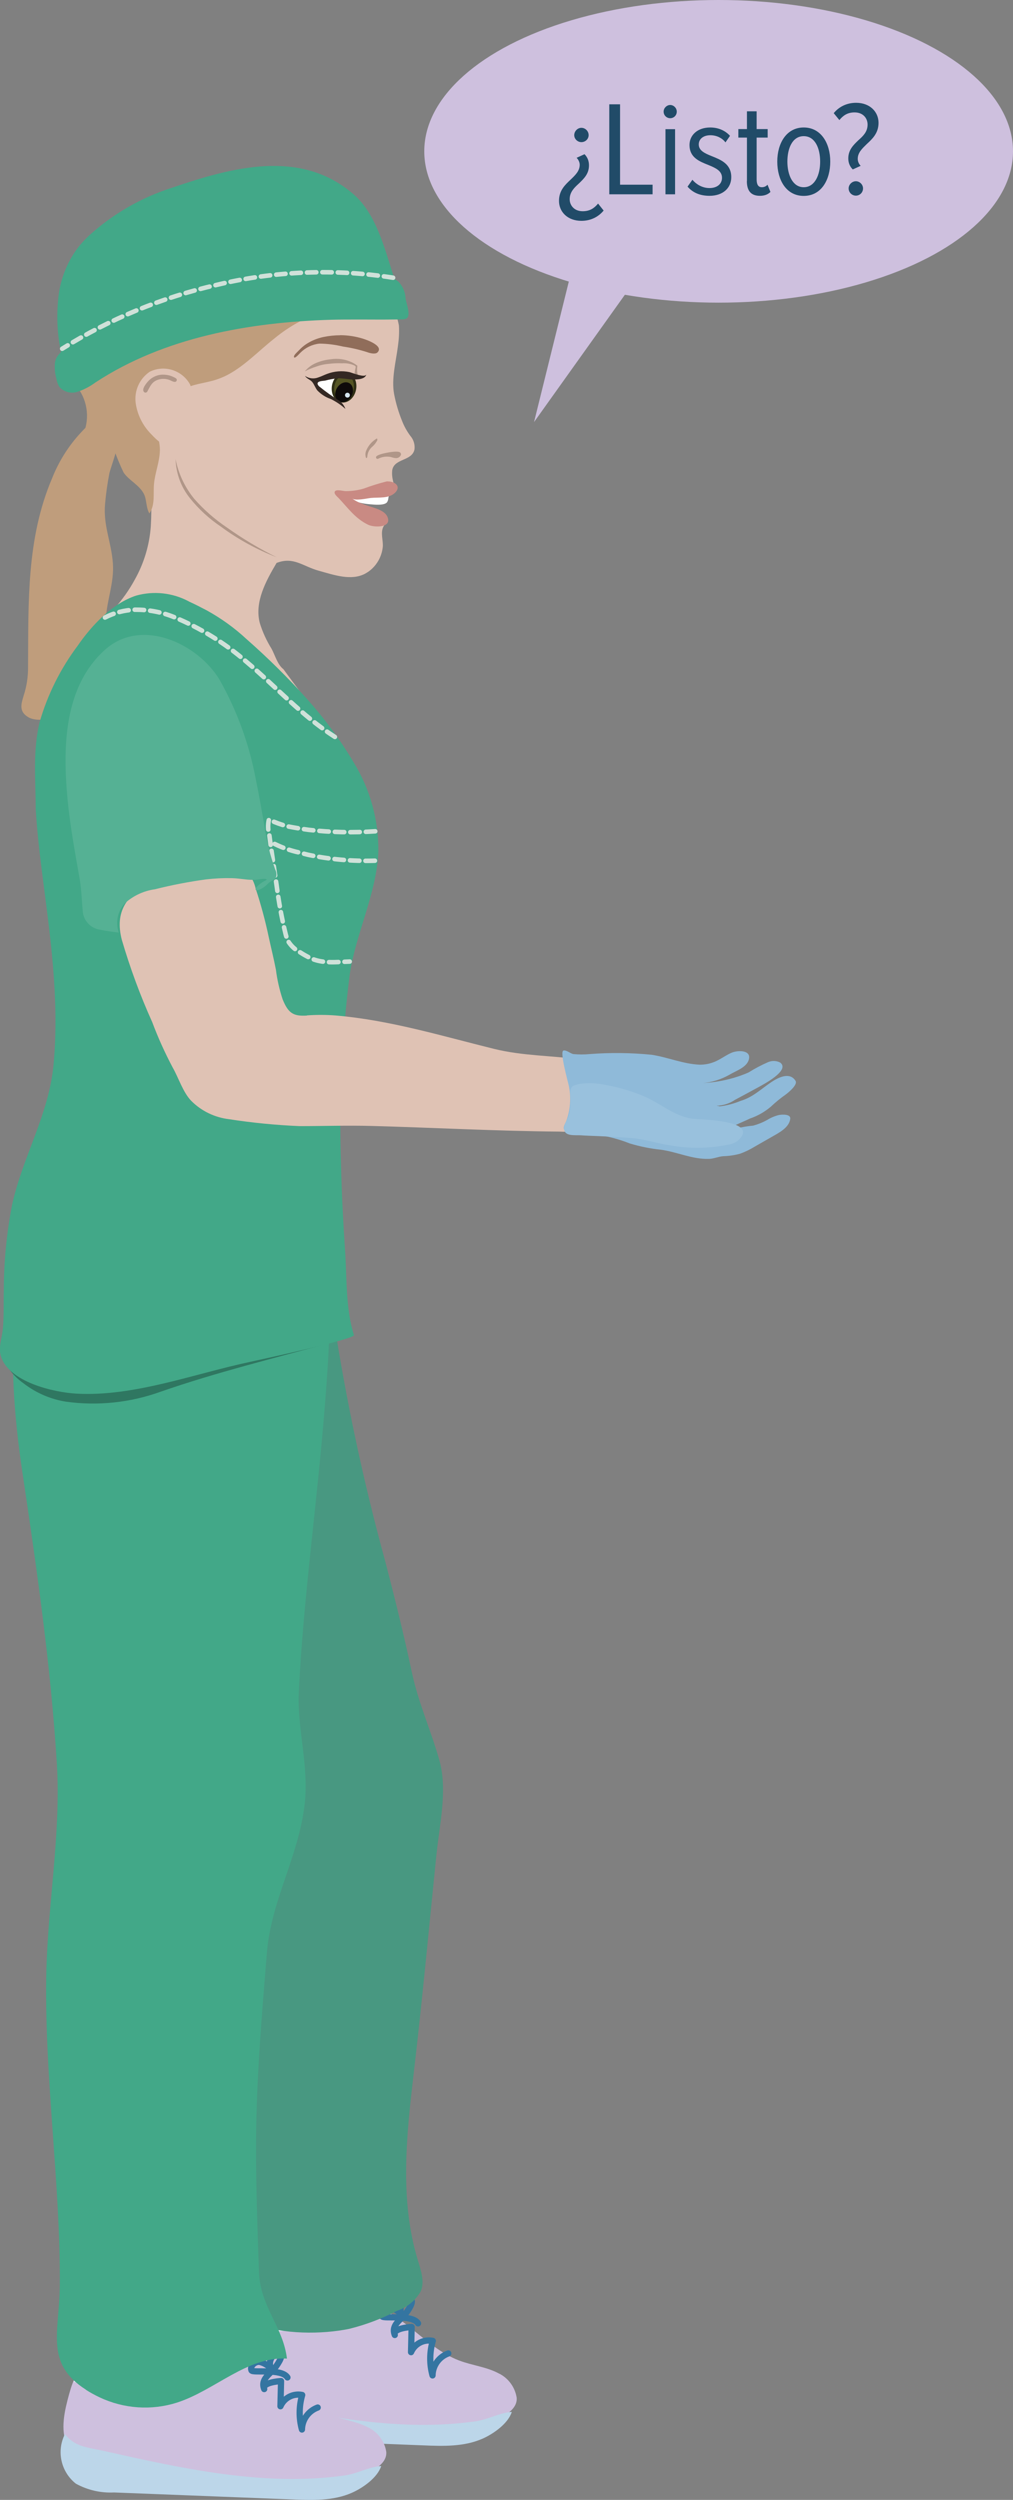 <?xml version="1.0" encoding="UTF-8"?>
<svg id="b" data-name="Layer 2" xmlns="http://www.w3.org/2000/svg" viewBox="0 0 120.24 296.69">
  <rect x="0" y="0" width="120.24" height="296.69" fill="#808080" stroke="none"/>
  <g id="c" data-name="Layer 1">
    <path id="d" data-name="Path 8071" d="m43.35,68.08c-1.66.88-3.66.17-5.5-.34-1.93-.53-2.99-1.71-5.02-.93-1.3,2.19-2.64,4.68-1.99,7.14.33,1.07.8,2.09,1.39,3.04.41.75.71,1.9,1.41,2.43l4.85,6.57c1.09,1.48,1.76,3.07-.38,3.78-1.42.5-3.01.09-4.02-1.03-2.37-2.63-5.22-3.9-8.39-5.46-2.72-1.34-5.48-2.6-8.23-3.86-1.69-.78-4.9-1.77-5.1-4.02-.02-1.16.4-2.29,1.17-3.15.96-1.05,1.78-2.21,2.46-3.46,1.09-1.94,1.74-4.1,1.9-6.32.16-2.56.03-5.13-.4-7.66-.59-3.11-1.75-6.09-3.41-8.79-1.95-3.02-3.97-4.26-3.28-8.02,1.18-6.54,5.79-11.93,12.07-14.12,3.04-1.08,5.77-.47,8.85.38,1.33.38,2.62.9,3.85,1.54,2.7,1.37,5.16,3.17,7.29,5.32,1.06,1.07,2,2.25,2.8,3.52.83,1.2,1.41,2.56,1.68,3.99.05.82,0,1.65-.12,2.47-.23,1.81-.79,3.86-.45,5.67.21,1.1.53,2.17.95,3.2.24.62.57,1.21.96,1.74.39.44.58,1.03.51,1.62-.28,1.41-2.38,1.05-2.64,2.45-.05.42-.02.84.08,1.24.07.37.25.62.05.93-.7,1.09-3.53.77-4.71.87-.26.02-.57.09-.63.34s.21.46.45.58c.68.34,1.38.63,2.09.87.59.19,1.27.18,1.58.72.29.33.3.82.04,1.17-.39.78.01,1.64-.08,2.46-.1.86-.46,1.66-1.04,2.3-.3.33-.65.61-1.05.82Z" fill="#dfc2b4"/>
    <path id="e" data-name="Path 8072" d="m42.42,43.41c-.19-.16-.41-.29-.63-.4-.79-.38-1.68-.51-2.55-.37-.58.06-1.14.2-1.68.42-.54.22-1.02.57-1.38,1.02.43-.23.88-.42,1.35-.57.48-.18.99-.29,1.5-.33.52-.06,1.04-.09,1.57-.06.51-.04,1.02.05,1.48.26.15.1.16.13.12.29-.06.25-.24,1.02.06,1.15.1.03.21.05.31.04-.17-.46-.23-.96-.15-1.45Z" fill="#b09688"/>
    <path id="f" data-name="Path 8073" d="m13.84,52.9c.18.26-.76,2.8-.85,3.24-.24,1.22-.41,2.44-.52,3.68-.23,2.55.75,4.52.93,7.04.17,2.31-.73,4.36-.83,6.61-.08,1.77.43,3.22-.1,5.04-.54,1.87-1.4,4.72-3.25,5.72-1.34.72-4.47,1.69-5.84.9-1.14-.66-.89-1.52-.57-2.58.36-1.09.53-2.24.52-3.39.05-7.62-.2-15.25,2.86-22.41.74-1.87,1.8-3.6,3.13-5.1.41-.44,1.59-1.84,2.26-1.74.7.1,1.85,2.42,2.25,2.99Z" fill="#bf9d7c"/>
    <path id="g" data-name="Path 8074" d="m38.05,44.88c.7-.23,1.44-.32,2.17-.28.65.07,1.45.07,1.72.8.31.94-.2,1.96-1.14,2.28,0,0,0,0-.01,0-.96,0-1.89-.36-2.61-1-.43-.35-1.02-1.12-.45-1.62.1-.08.21-.14.32-.19Z" fill="#fff"/>
    <ellipse id="h" data-name="Ellipse 1273" cx="40.84" cy="45.98" rx="1.66" ry="1.3" transform="translate(-12.41 76.75) rotate(-78.41)" fill="#555524" stroke="#2f2f15" stroke-miterlimit="10" stroke-width=".3"/>
    <path id="i" data-name="Path 8075" d="m26.59,44.7c2.24-1.04,4.01-2.98,5.98-4.53,1.79-1.48,3.85-2.6,6.06-3.3,2.72-.6,5.5-.91,8.29-.92-1.18-2.9-2.19-5.86-4.37-8.2-2.73-2.71-6.3-4.4-10.13-4.8-3.93-.53-8.64-.53-12.26,1.11-3.42,1.35-6.4,3.62-8.6,6.57-1.36,1.93-2.44,4.04-3.23,6.26-.84,2.33-1.08,3.76-.3,6.12.33,1.15.8,2.26,1.4,3.3,1.14,1.76,1.2,4.01.15,5.83,1.21-1.97,3.23-.05,3.99,1.29.32.91.69,1.8,1.11,2.67.68.96,1.85,1.45,2.4,2.52.35.69.23,1.58.65,2.32.71-1.04.44-2.31.55-3.5.12-1.35.67-2.6.7-4,.02-.94-.36-1.9-.3-2.8.29-1.82,1.37-3.42,2.96-4.36,1.17-.71,2.61-.78,3.92-1.19.35-.11.69-.24,1.02-.39Z" fill="#bf9d7c"/>
    <ellipse id="j" data-name="Ellipse 1274" cx="40.85" cy="46.54" rx="1.24" ry=".98" transform="translate(-20.01 58.02) rotate(-59.4)" fill="#0e0a0a"/>
    <circle id="k" data-name="Ellipse 1275" cx="41.24" cy="46.9" r=".29" fill="#d5e5f0"/>
    <path id="l" data-name="Path 8076" d="m47.42,53.92c-.07.18-.25.29-.45.27-.19-.02-.37-.07-.55-.13-.55-.11-1.11-.03-1.61.22.26-.28,2.7-.73,2.6-.36Z" fill="#b09688" stroke="#b09688" stroke-linecap="round" stroke-linejoin="round" stroke-width=".36"/>
    <path id="m" data-name="Path 8077" d="m43.42,53.6c-.06.22-.06.45,0,.66.05.14.04.11.1.09s.08-.13.08-.19c.04-.46.26-.88.62-1.17.19-.17.35-.37.48-.59.11-.16.1-.18.08-.29s-.06-.07-.15-.01c-.56.35-.98.88-1.21,1.5Z" fill="#b09688"/>
    <path id="n" data-name="Path 8078" d="m40.37,39.78c.94,0,1.87.15,2.76.43.44.14,2.46.85,1.67,1.62-.25.25-.92.08-1.2-.03-.94-.3-1.91-.53-2.89-.67-.92-.22-1.85-.34-2.79-.35-.87.09-1.67.48-2.28,1.1-.1.09-.66.75-.74.51s.43-.64.58-.81c.26-.28.54-.52.85-.73.64-.42,1.35-.71,2.09-.86.64-.13,1.3-.2,1.95-.2Z" fill="#906d5a"/>
    <path id="o" data-name="Path 8079" d="m45.02,58.13c.3-.05.86-.19,1.13.03.37.3,0,.57-.05.93,0,.17-.06.34-.14.49-.29.45-1.56.31-2.02.27-.66-.05-1.32-.18-1.95-.4-.76-.28-.89-.67.07-.83l2.95-.5Z" fill="#fff"/>
    <path id="p" data-name="Path 8080" d="m46.07,57.14c.74-.01,1.59.55.85,1.31s-1.96.55-2.92.65c-.47.05-1.87.39-2.26.02.4.3.84.53,1.31.68.95.43,2.58.6,2.96,1.59.49,1.29-1.63,1.22-2.31.89-1.55-.75-2.39-1.99-3.5-3.16-.16-.17-.62-.52-.45-.8s1.01-.03,1.28-.03c.73,0,1.46-.1,2.16-.31.88-.33,1.78-.61,2.69-.84.06,0,.12-.01.18-.01Z" fill="#c98a83"/>
    <path id="q" data-name="Path 8081" d="m20.78,51.82c-.01.18-.06.36-.14.53-.67,1.27-2.05-.13-2.69-.82-1.01-1.01-1.66-2.33-1.85-3.74-.17-1.44.47-2.85,1.67-3.67,1.74-.86,3.85-.19,4.79,1.51.43,1-.28,2.28-.71,3.16-.56.93-.92,1.96-1.07,3.04Z" fill="#dfc2b4"/>
    <path id="r" data-name="Path 8082" d="m20.09,44.59c.17.05.82.28.86.45.02.1-.03.2-.13.24-.16.06-.51-.14-.65-.2-.44-.18-.93-.2-1.38-.06-.79.25-.97.77-1.33,1.42-.05.11-.18.15-.29.1-.42-.28.25-1.06.46-1.29.38-.41.9-.67,1.45-.74.34-.03.68,0,1.01.08Z" fill="#b09688" stroke="#b09688" stroke-miterlimit="10" stroke-width=".07"/>
    <path id="s" data-name="Path 8083" d="m59.29,281.73c-1.47-.82-3.21-.98-4.79-1.58-4.19-1.58-6.99-6.13-11.4-6.89-4.28-.73-8.66,2.4-12.82,1.16-1.18-.35-2.34-1.05-3.55-.83-1.77.33-2.55,2.38-3.03,4.11-.52,1.9-1.11,4.25-.22,6.13.79,1.65,3.19,1.7,4.81,2.11,4.58,1.17,9.25,1.95,13.96,2.32,2.6.21,5.32.46,7.91.51,1.96.04,11.43-.92,11.17-4.2-.19-1.22-.95-2.28-2.04-2.85Z" fill="#cec0de"/>
    <path id="t" data-name="Path 8084" d="m57.24,289.44c-2.17.95-4.63.88-6.99.78l-21.21-.83c-1.58.08-3.14-.28-4.53-1.04-1.78-1.4-2.33-3.87-1.3-5.89,1.18,1.57,2.74,1.58,4.65,2.01,9.39,2.11,19.04,4.24,28.57,2.9,1.45-.2,2.92-1.04,4.32-1.12-.44,1.39-2.2,2.62-3.5,3.19Z" fill="#bcd6e9"/>
    <path id="u" data-name="Path 8085" d="m24.25,276.3c.34-1.23,1.29-2.2,2.52-2.57,1.21-.23,2.37.47,3.55.83,4.16,1.24,8.55-1.89,12.82-1.16.85.15,1.67.43,2.44.83-6.84,2.37-14.16,3.08-21.33,2.06Z" fill="#e3edf5"/>
    <path id="v" data-name="Path 8086" d="m53.21,279.31c-1.1.4-1.85,1.44-1.87,2.61-.37-1.34-.36-2.76.03-4.1-1.07-.22-2.15.34-2.58,1.34l.07-2.99c-.27.01-2.3.18-2,.95-.48-1.24.77-1.79,1.37-2.64.22-.31,1.22-1.69.21-1.62-.68.22-1.06.95-.84,1.64.03.09.07.18.12.27-.35-.44-.85-.75-1.4-.88-.56-.06-1.18.49-.97,1.01.14.35,3.57-.28,4.27.84" fill="none" stroke="#3475a1" stroke-linecap="round" stroke-linejoin="round" stroke-width=".74"/>
    <path id="w" data-name="Path 8087" d="m36.78,140.75c3.24,4.98,2.04,10.3,2.82,15.81,1.49,9.68,3.53,19.27,6.12,28.72,1.14,4.37,2.22,8.74,3.16,13.16.78,3.67,2.28,6.95,3.27,10.46,1.01,3.58,0,7.72-.36,11.36-.88,8.62-1.68,17.26-2.69,25.87-.85,7.29-1.69,14.95.5,22.13.36,1.2.82,2.49.36,3.65-.62,1.1-1.62,1.93-2.82,2.33-1.8.94-3.71,1.66-5.68,2.15-6.5,1.33-18.14.12-16.65-9.16.6-3.72,1.78-6.25,1.88-10.2.13-5.09-.25-10.18-.61-15.26-.31-4.32-1.25-9.03-1.46-13.12-.36-7.16,1.75-12.16-1.14-19.1-2.33-5.61-6.59-10.19-9.61-15.35-2.98-5.09-5.86-9.07-6.96-15.04-1.04-5.65-.96-11.45-.86-17.17.1-5.66.23-11.46,2.33-16.71,2.98-7.46,8.72-10.01,16.13-11.08,6.06-.87,9.33,2.03,12.27,6.54Z" fill="#489881"/>
    <path id="x" data-name="Path 8088" d="m43.8,288.15c-1.47-.82-3.21-.98-4.79-1.58-4.19-1.59-6.99-6.13-11.4-6.89-4.28-.73-8.66,2.4-12.82,1.16-1.18-.35-2.34-1.05-3.55-.83-1.77.33-2.55,2.38-3.03,4.11-.52,1.9-1.11,4.25-.22,6.13.79,1.65,3.19,1.7,4.81,2.11,4.58,1.17,9.26,1.95,13.97,2.32,2.6.21,5.32.46,7.91.51,1.96.04,11.43-.92,11.17-4.2-.19-1.22-.95-2.28-2.05-2.85Z" fill="#cec0de"/>
    <path id="y" data-name="Path 8089" d="m41.74,295.86c-2.17.95-4.63.88-6.99.78l-21.21-.83c-1.58.08-3.14-.28-4.53-1.04-1.78-1.4-2.33-3.87-1.3-5.89,1.18,1.56,2.75,1.58,4.65,2.01,9.39,2.11,19.04,4.24,28.57,2.9,1.45-.2,2.92-1.04,4.32-1.12-.44,1.39-2.2,2.62-3.51,3.19Z" fill="#bcd6e9"/>
    <path id="z" data-name="Path 8090" d="m8.75,282.72c.34-1.23,1.29-2.2,2.52-2.57,1.21-.23,2.37.47,3.55.83,4.16,1.24,8.55-1.89,12.82-1.16.85.15,1.67.43,2.44.83-6.84,2.38-14.16,3.08-21.33,2.06Z" fill="#e3edf5"/>
    <path id="aa" data-name="Path 8091" d="m37.71,285.73c-1.1.4-1.85,1.44-1.87,2.61-.37-1.34-.36-2.76.03-4.1-1.07-.22-2.15.34-2.58,1.34l.07-2.99c-.27.01-2.3.18-2,.95-.48-1.24.77-1.79,1.37-2.64.22-.31,1.22-1.69.21-1.62-.68.22-1.06.95-.84,1.64.03.09.07.18.12.27-.35-.44-.85-.75-1.4-.88-.56-.06-1.18.49-.97,1.01.14.35,3.57-.28,4.27.84" fill="none" stroke="#3475a1" stroke-linecap="round" stroke-linejoin="round" stroke-width=".74"/>
    <path id="ab" data-name="Path 8092" d="m10.2,283.61c-4.94-3.14-3.13-6.87-3.1-12.44.07-12.21-1.81-24.34-1.61-36.67.14-8.31,1.77-16.88,1.26-25.16-.72-11.64-2.39-23.2-4.11-34.73-1.95-13.04-1.9-26.81,4.68-38.63,4.05-7.28,20.65-5.45,25.66-.32,7.46,7.65,6.34,21.5,5.58,31.16-.88,11.26-2.53,22.66-3.09,33.91-.22,4.43,1.21,8.76.7,13.33-.71,6.3-3.98,11.42-4.49,17.7-.66,8.09-1.34,16.05-1.29,24.19.03,4.57.19,9.13.35,13.69.15,4.16,2.86,6.46,3.32,10.28-4.73-.27-8.53,3.76-13.04,5.22-3.03.97-6.32.74-9.2-.62-.56-.27-1.11-.56-1.63-.9Z" fill="#42a888"/>
    <path id="ac" data-name="Path 8093" d="m39.13,159.39c-6.73,1.84-13.44,3.48-20.06,5.78-3.6,1.3-7.47,1.71-11.26,1.18-1.82-.29-3.55-1.04-5.01-2.17-1.2-.84-2.12-2.03-2.63-3.41" fill="#2f7761"/>
    <path id="ad" data-name="Path 8094" d="m20.84,54.48c.05,1.69.64,3.32,1.7,4.64,1.05,1.31,2.29,2.45,3.69,3.39,2.03,1.5,4.26,2.72,6.62,3.63-2.06-1.01-4.04-2.2-5.91-3.53-1.43-.96-2.73-2.1-3.87-3.39-1.12-1.37-1.89-2.99-2.23-4.73Z" fill="#b09688"/>
    <path id="ae" data-name="Path 8095" d="m22.43,71.39c.71.32,1.4.68,2.09,1.04,1.71.94,3.3,2.08,4.73,3.41,2.55,2.24,4.96,4.62,7.22,7.15,2.08,2.32,3.93,4.83,5.52,7.51,1.95,3.17,2.96,6.83,2.92,10.55-.18,4.96-2.74,9.9-3.4,14.63-.95,7.49-1.29,15.05-1.03,22.6.08,3.38.25,6.75.48,10.12.22,3.25.06,6.93,1.05,10.05.15.48-11.36,2.97-12.24,3.16-6.68,1.41-13.84,4.17-20.69,3.79-2.72-.15-8.08-1.39-8.98-4.47-.31-1.05.14-2.17.24-3.23.14-1.51.07-3.08.11-4.6.01-3.39.34-6.77.98-10.09,1.28-5.81,4.38-10.72,4.93-16.69.73-7.86-.45-15.53-1.42-23.19-.3-2.35-.55-4.72-.7-7.09,0-3.51-.37-6.9.47-10.36.94-3.26,2.47-6.32,4.5-9.03,1.64-2.39,4.12-5.04,6.94-5.96,2.1-.59,4.35-.34,6.27.69Z" fill="#42a888"/>
    <path id="af" data-name="Path 8096" d="m44.54,98.66c-2.63.18-5.26.13-7.88-.17-.84-.11-1.67-.25-2.5-.41-.77-.2-1.52-.47-2.24-.81-.14.61-.12,1.24.05,1.84.09.72.19,1.43.3,2.15l.57,3.87c.25,1.92.6,3.83,1.06,5.71.07.3.18.6.31.88.35.56.85,1.02,1.44,1.32.37.24.75.45,1.14.65,1.53.71,3.07.48,4.72.43" fill="none" stroke="#d0e1d9" stroke-dasharray="0 0 1.12 .72" stroke-linecap="round" stroke-linejoin="round" stroke-width=".54"/>
    <path id="ag" data-name="Path 8097" d="m44.5,102.15c-2.66.08-5.32-.15-7.92-.7-.17-.04-.35-.09-.52-.13l-.49-.13c-1.18-.25-2.32-.67-3.38-1.24" fill="none" stroke="#d0e1d9" stroke-dasharray="0 0 1.12 .72" stroke-linecap="round" stroke-linejoin="round" stroke-width=".54"/>
    <path id="ah" data-name="Path 8098" d="m39.75,87.46c-4-2.57-6.96-5.94-10.57-8.98-2.54-2.19-5.42-3.96-8.52-5.24-1.47-.6-3.04-.89-4.62-.88-1.25.04-2.47.36-3.58.93" fill="none" stroke="#d0e1d9" stroke-dasharray="0 0 1.12 .72" stroke-linecap="round" stroke-linejoin="round" stroke-width=".54"/>
    <path id="ai" data-name="Path 8099" d="m48.14,35.4c-.03-.72-.32-1.41-.82-1.94-.16-.15-.35-.27-.55-.36-.01-.14-.05-.28-.09-.42-1.03-3.24-2.06-7.31-4.69-9.6-6.28-5.47-14.45-3.23-21.57-.8-3.64,1.16-6.99,3.09-9.82,5.65-.49.46-.95.95-1.36,1.48-1.35,1.8-2.16,3.95-2.34,6.19-.2,2.07-.09,4.15.34,6.18-.1.1-.19.2-.28.31-.22.26-.37.57-.43.91-.07.64-.02,1.29.16,1.92.05.35.17.69.35.99.54.61,1.38.84,2.15.59.77-.25,1.49-.63,2.14-1.11,8.18-5.37,18.26-7.15,27.97-7.44,1.61-.05,5.77-.02,6.13-.02l2.2-.02c.2.01.41-.02.59-.1.63-.32-.03-1.89-.08-2.39Z" fill="#42a888"/>
    <path id="aj" data-name="Path 8100" d="m46.66,32.96c-1.64-.26-3.45-.46-5.12-.56-1.76-.1-3.52-.12-5.29-.05-3.56.14-7.1.63-10.56,1.47-6.48,1.48-12.67,4.04-18.31,7.57" fill="none" stroke="#d0e1d9" stroke-dasharray="0 0 1.11 .72" stroke-linecap="round" stroke-miterlimit="10" stroke-width=".54"/>
    <path id="ak" data-name="Path 8101" d="m41.82,45.04c-.59-.03-1.18-.17-1.77-.14-.49.05-.97.14-1.45.27-.23.05-.99.02-.9.42.05.13.13.24.25.32.73.59,1.49,1.14,2.29,1.63.35.24.62.59.76.99-.52-.47-1.1-.86-1.73-1.17-.61-.21-1.16-.56-1.61-1.03-.23-.3-.35-.67-.58-.97-.25-.32-.65-.38-.88-.75.47.32,1.06.39,1.59.18.37-.12.71-.3,1.07-.43.84-.31,1.74-.38,2.61-.2.26.05,1.94.77,2.02.24-.1.66-1.18.65-1.68.63Z" fill="#342823"/>
    <path id="al" data-name="Path 8102" d="m36.42,120.53c-1.62.1-2.21-.3-2.87-1.92-.38-1.15-.65-2.33-.8-3.53-.25-1.29-.57-2.57-.85-3.86-.41-1.95-.93-3.88-1.56-5.78-.21-.96-.75-1.81-1.53-2.4-1.77-1.27-3.7-.49-5.56-.09-1.86.3-3.67.87-5.36,1.7-2.88,1.61-4.29,3.56-3.43,6.89.98,3.34,2.18,6.6,3.61,9.77.69,1.85,1.51,3.65,2.43,5.39.69,1.2,1.23,2.96,2.2,3.95,1.21,1.22,2.8,1.98,4.5,2.18,2.77.43,5.56.7,8.36.82,2.84,0,5.64-.1,8.54-.02,7.41.2,14.86.61,22.3.67,1.21.08,2.43-.08,3.58-.47,1.01-.44,1.79-1.28,2.16-2.32.45-.91.65-1.93.57-2.94-.16-.91-.71-1.69-1.51-2.16-.72-.4-1.52-.63-2.33-.67-3.47-.48-6.78-.41-10.24-1.26-6.19-1.53-12.35-3.41-18.78-3.96-1.14-.09-2.28-.09-3.42-.01Z" fill="#dfc2b4"/>
    <path id="am" data-name="Path 8103" d="m85.4,131.31c.87-.1,1.72-.33,2.52-.66,1.45-.43,2.39-1.39,3.66-2.24.79-.52,2.16-1.24,2.85-.13.28.45-.82,1.36-1.14,1.6-.63.44-1.23.93-1.79,1.46-.73.62-1.57,1.1-2.48,1.41-.59.28-1.19.53-1.78.8-.96.3-1.96.43-2.96.41,1.17.25,2.39.2,3.55-.13.52-.11,1.05-.19,1.58-.24.58-.16,1.13-.38,1.65-.67.43-.27.91-.47,1.4-.59.43-.08,1.43-.11,1.34.47-.15,1.05-1.36,1.65-2.18,2.12l-2.03,1.16c-.55.34-1.13.62-1.73.84-.65.18-1.33.28-2.01.3-.58.04-1.1.3-1.7.32-2,.06-3.77-.83-5.72-1.09-1.24-.13-2.47-.38-3.67-.74-1.69-.67-3.48-1.07-5.29-1.2-.62-.02-1.89.24-2.43-.33-.32-.34.05-.82.17-1.14.5-1.36.6-2.83.29-4.25-.1-.47-1.09-4.01-.62-4.11.37-.08.82.36,1.18.42.64.06,1.29.06,1.93,0,2.45-.19,4.9-.16,7.35.08,1.95.3,3.76,1.1,5.72,1.18.55,0,1.1-.09,1.62-.29.78-.27,1.62-.96,2.32-1.19s2-.22,1.92.66c-.1,1.1-1.52,1.51-2.39,2.04-.95.53-2,.86-3.09.96,1.03-.06,2.06-.21,3.06-.46.81-.2,1.61-.47,2.37-.81.73-.46,1.49-.86,2.29-1.21.47-.2,1-.19,1.45.05,1.22.93-2.04,2.61-2.61,2.93-1.08.59-1.75.95-2.76,1.49-.65.44-1.41.68-2.19.7.11.03.23.04.34.05Z" fill="#8fbad9"/>
    <path id="an" data-name="Path 8104" d="m79.54,135.93c-1.52-.21-2.92-.72-4.44-.85-1.4-.12-2.8-.19-4.21-.25-.65-.03-1.3-.04-1.94-.09-.69-.05-2.08.19-1.98-.9.05-.59.47-1.01.58-1.58.15-.7.2-1.41.16-2.12-.03-.49-.1-1.05.38-1.29.34-.14.7-.22,1.06-.25.84-.08,1.69-.04,2.51.12,1.56.27,3.09.7,4.56,1.3l.14.06c2.03.84,3.54,2.33,5.73,2.68.72.12,8.33.11,5.47,2.63-.35.26-.75.42-1.18.47-2.26.46-4.58.48-6.85.07Z" fill="#99c1dd"/>
    <path id="ao" data-name="Path 8105" d="m29.16,104.37c-.55-.06-1.1-.14-1.67-.15-1.02-.02-2.04.03-3.05.15-2.04.28-4.06.67-6.05,1.17-1.3.18-2.52.74-3.51,1.61-.91.93-1.21,2.3-.78,3.53-.73-.09-1.43-.17-2.15-.33-1.06-.12-1.91-.92-2.1-1.97-.15-1.31-.16-2.68-.38-3.99-.56-3.2-1.16-6.39-1.46-9.63-.56-6.06-.44-13.28,4.47-17.66,4.33-3.86,10.99-.72,13.58,3.57,2.09,3.7,3.55,7.73,4.32,11.91.38,1.79.68,3.61,1,5.41.25,1.78.69,3.53,1.29,5.22.13.25.17.53.12.8-.07.2-.21.36-.39.46-.26.12-.5.29-.7.5-.29.3-.64.52-1.03.66-.11.04-.26.06-.32-.04s.03-.25.13-.34c.26-.27.56-.49.89-.68.11-.04.21-.1.3-.18-.21-.21-1.07.02-1.37.03-.38,0-.76,0-1.14-.05Z" fill="#55b194"/>
    <ellipse id="ap" data-name="Ellipse 1276" cx="85.3" cy="17.96" rx="34.94" ry="17.96" fill="#cec0de"/>
    <path id="aq" data-name="Path 8106" d="m63.39,50.09l9.53-38.5,13.32,6.48-22.85,32.02Z" fill="#cec0de"/>
    <g id="ar" data-name="Ready " isolation="isolate">
      <g isolation="isolate">
        <path d="m68.71,21.78c-.56.51-1.09,1.02-1.09,1.87,0,.72.54,1.42,1.54,1.42.83,0,1.36-.34,1.83-.91l.66.83c-.64.77-1.55,1.22-2.64,1.22-1.63,0-2.66-1.06-2.66-2.37,0-1.23.72-1.9,1.39-2.53.56-.54,1.07-1.02,1.07-1.76,0-.29-.16-.62-.37-.82l.94-.43c.37.38.53.82.53,1.33,0,1.01-.61,1.58-1.2,2.15Zm.3-4.91c-.46,0-.85-.38-.85-.83s.38-.87.85-.87.86.4.86.87-.4.83-.86.83Z" fill="#214b68"/>
        <path d="m72.32,23.06v-10.68h1.28v9.54h3.86v1.14h-5.14Z" fill="#214b68"/>
        <path d="m78.77,13.25c0-.43.37-.79.78-.79s.78.35.78.79-.35.78-.78.78-.78-.35-.78-.78Zm.22,9.81v-7.73h1.14v7.73h-1.14Z" fill="#214b68"/>
        <path d="m82.19,21.34c.45.54,1.18.98,2.02.98.9,0,1.49-.48,1.49-1.22,0-.83-.77-1.17-1.62-1.52-1.06-.42-2.24-.88-2.24-2.37,0-1.15.93-2.08,2.46-2.08,1.02,0,1.81.4,2.35.99l-.54.78c-.38-.51-1.04-.85-1.79-.85-.85,0-1.38.46-1.38,1.09,0,.74.72,1.06,1.54,1.39,1.07.43,2.32.91,2.32,2.5,0,1.28-.99,2.21-2.58,2.21-1.09,0-1.97-.35-2.61-1.09l.58-.82Z" fill="#214b68"/>
        <path d="m88.66,21.5v-5.17h-1.02v-1.01h1.02v-2.11h1.15v2.11h1.31v1.01h-1.31v4.96c0,.59.18.93.62.93.29,0,.53-.13.67-.3l.35.86c-.27.27-.66.46-1.25.46-1.06,0-1.55-.59-1.55-1.75Z" fill="#214b68"/>
        <path d="m92.26,19.18c0-2.18,1.09-4.05,3.14-4.05s3.15,1.87,3.15,4.05-1.07,4.07-3.15,4.07-3.14-1.89-3.14-4.07Zm5.09,0c0-1.55-.59-3.02-1.95-3.02s-1.94,1.47-1.94,3.02.61,3.04,1.94,3.04,1.95-1.47,1.95-3.04Z" fill="#214b68"/>
        <path d="m101.89,16.64c.58-.51,1.09-1.01,1.09-1.86,0-.74-.53-1.44-1.54-1.44-.82,0-1.34.34-1.81.91l-.67-.82c.64-.78,1.57-1.23,2.66-1.23,1.62,0,2.66,1.06,2.66,2.38,0,1.23-.74,1.91-1.41,2.53-.54.53-1.06,1.01-1.06,1.75,0,.29.14.62.35.82l-.94.43c-.37-.37-.53-.82-.53-1.31,0-1.02.62-1.6,1.2-2.16Zm-.3,4.87c.46,0,.85.4.85.85,0,.48-.38.86-.85.86s-.86-.38-.86-.86c0-.45.4-.85.86-.85Z" fill="#214b68"/>
      </g>
    </g>
  </g>
</svg>